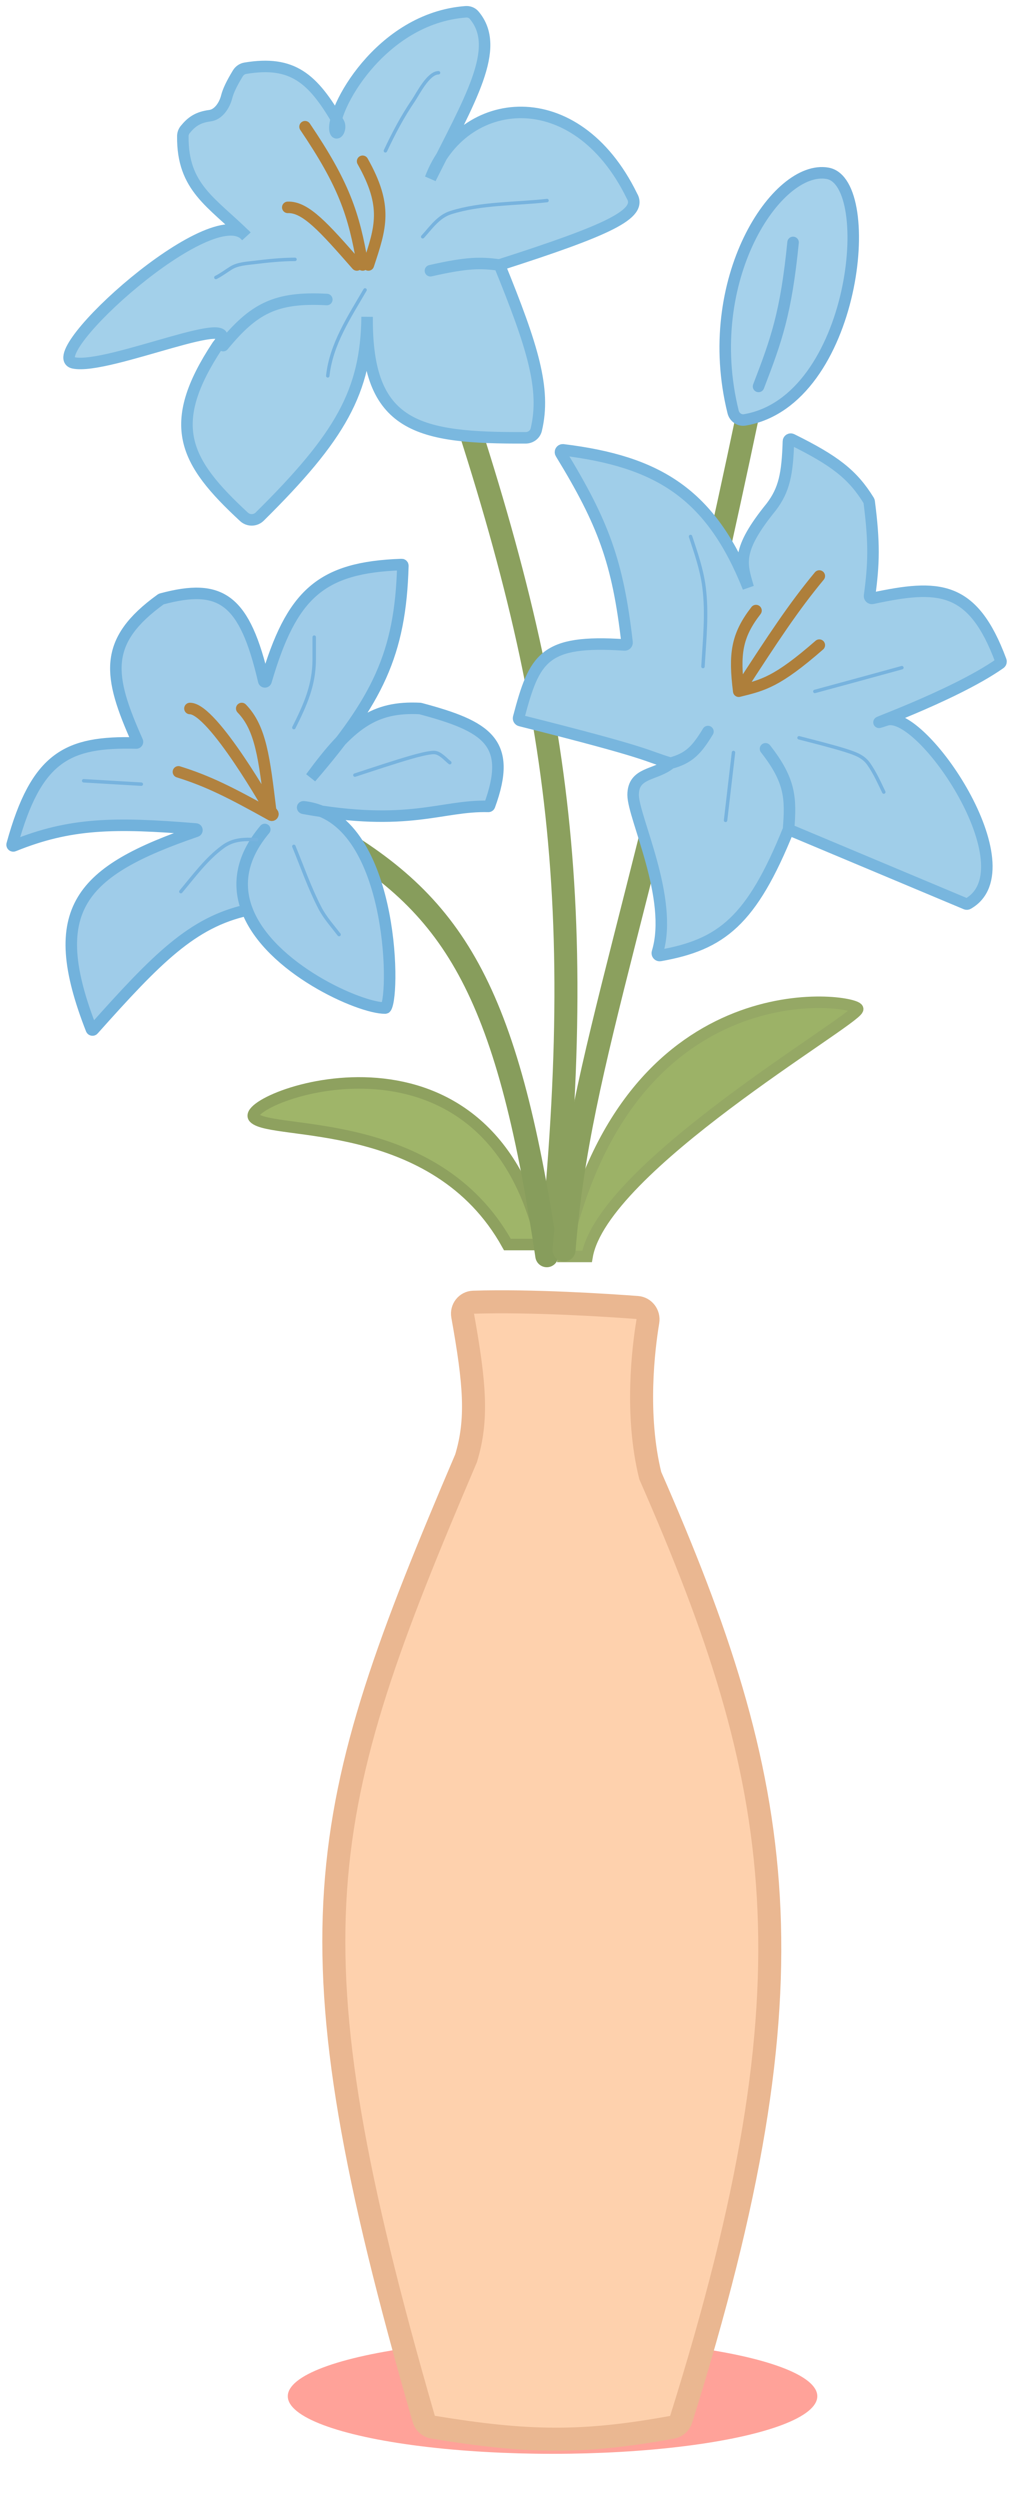 <svg width="88" height="217" viewBox="0 0 88 217" fill="none" xmlns="http://www.w3.org/2000/svg">
<path d="M48 107.5C51.189 74.694 47.918 56.962 37 26" stroke="#8BA05E" stroke-width="2" stroke-linecap="round"/>
<path d="M74.47 87.52C73.556 86.619 54.407 84.147 49 109.064H51C52.329 101.334 74.099 88.732 74.502 87.617C74.516 87.578 74.499 87.549 74.47 87.52Z" fill="#9CB267" stroke="#95A865" stroke-linecap="round"/>
<path d="M22.077 97.031C23.603 98.607 37.807 96.713 44.077 108.031H47.077C42.242 86.926 20.55 95.456 22.077 97.031Z" fill="#9FB569" stroke="#8EA15F" stroke-linecap="round"/>
<path d="M47.5 109C44.027 85.647 39.364 78.404 28 72" stroke="#879D5C" stroke-width="2" stroke-linecap="round"/>
<path d="M49 108.5C50.364 91.428 55.928 79.908 66 31" stroke="#8BA05E" stroke-width="2" stroke-linecap="round"/>
<path d="M27.917 70.422C34.145 72.979 34.297 86.252 33.523 87.469C33.507 87.493 33.487 87.501 33.458 87.501C31.302 87.537 23.404 84.055 21.468 79C16.708 80.06 13.636 83.184 8.109 89.378C8.06 89.433 7.966 89.415 7.939 89.346C3.849 78.918 6.967 75.614 17.039 72.157C17.142 72.121 17.125 71.969 17.017 71.96C9.891 71.374 6.08 71.442 1.189 73.423C1.112 73.454 1.032 73.381 1.054 73.301C3.159 65.646 5.883 64.346 11.838 64.496C11.912 64.498 11.964 64.42 11.934 64.353C9.401 58.675 8.876 55.688 13.985 52.011C13.995 52.004 14.006 51.998 14.018 51.995C19.206 50.594 21.259 51.994 22.912 59.113C22.936 59.214 23.082 59.218 23.111 59.119C25.327 51.558 27.861 49.247 34.892 49.004C34.95 49.002 34.999 49.05 34.997 49.107C34.825 55.491 33.405 59.331 29.612 64.302C31.729 62.106 33.605 61.356 36.489 61.499C36.496 61.5 36.504 61.501 36.51 61.503C42.296 63.044 44.549 64.422 42.526 69.931C42.511 69.971 42.47 69.999 42.428 69.998C38.553 69.896 35.884 71.613 27.917 70.422Z" fill="#9FCCE9"/>
<path d="M23.001 72C20.889 74.513 20.66 76.893 21.468 79M21.468 79C23.404 84.055 31.302 87.537 33.458 87.501C33.487 87.501 33.507 87.493 33.523 87.469C34.356 86.16 34.117 70.887 26.386 70.034C26.268 70.021 26.253 70.144 26.37 70.165C35.557 71.834 38.312 69.889 42.428 69.998C42.47 69.999 42.511 69.971 42.526 69.931C44.549 64.422 42.296 63.044 36.51 61.503C36.504 61.501 36.496 61.5 36.489 61.499C32.498 61.3 30.437 62.814 27 67.5C32.777 60.786 34.789 56.787 34.997 49.107C34.999 49.05 34.95 49.002 34.892 49.004C27.861 49.247 25.327 51.558 23.111 59.119C23.082 59.218 22.936 59.214 22.912 59.113C21.259 51.994 19.206 50.594 14.018 51.995C14.006 51.998 13.995 52.004 13.985 52.011C8.876 55.688 9.401 58.675 11.934 64.353C11.964 64.42 11.912 64.498 11.838 64.496C5.883 64.346 3.159 65.646 1.054 73.301C1.032 73.381 1.112 73.454 1.189 73.423C6.08 71.442 9.891 71.374 17.017 71.96C17.125 71.969 17.142 72.121 17.039 72.157C6.967 75.614 3.849 78.918 7.939 89.346C7.966 89.415 8.06 89.433 8.109 89.378C13.636 83.184 16.708 80.06 21.468 79Z" stroke="#72B2DC" stroke-linecap="round"/>
<path d="M15.5 67C18.057 67.796 19.996 68.769 23.56 70.754C23.655 70.808 23.756 70.691 23.688 70.605L23.513 70.383M16.5 61.5C18.5 61.5 23.513 70.383 23.513 70.383M23.513 70.383C22.957 65.802 22.658 63.205 21 61.5" stroke="#B1823F" stroke-linecap="round"/>
<path d="M57.109 82.675C58.537 78 55 70.954 55 69C55 67 56.981 67.324 58.25 66.25C55.944 65.565 56.8 65.458 45.202 62.55C45.094 62.523 45.024 62.41 45.052 62.302C46.426 57.092 47.227 55.519 54.256 55.983C54.38 55.992 54.487 55.883 54.472 55.759C53.672 48.809 52.429 45.428 48.717 39.353C48.63 39.21 48.745 39.028 48.911 39.048C57.153 40.057 61.754 42.847 65 51C64.385 48.902 63.941 47.768 67 44C68.13 42.513 68.402 41.141 68.491 38.312C68.496 38.166 68.65 38.073 68.781 38.138C72.493 39.973 74.064 41.168 75.478 43.463C75.492 43.487 75.502 43.515 75.505 43.543C75.972 47.158 75.913 48.95 75.539 51.716C75.52 51.854 75.646 51.968 75.782 51.939C81.504 50.717 84.496 50.755 86.947 57.355C86.978 57.439 86.952 57.535 86.879 57.587C82.701 60.528 73.928 63.512 77 62.5C80.086 61.484 89.49 75.403 84.085 78.453C84.033 78.483 83.968 78.487 83.913 78.463L68.5 72C65.285 79.963 62.663 81.999 57.339 82.942C57.189 82.969 57.064 82.822 57.109 82.675Z" fill="#A0CEE9"/>
<path d="M61.5 63.5C60.521 65.104 59.869 65.815 58.25 66.25M68.5 72C65.285 79.963 62.663 81.999 57.339 82.942C57.189 82.969 57.064 82.822 57.109 82.675C58.537 78 55 70.954 55 69C55 67 56.981 67.324 58.25 66.25M68.5 72C68.718 69.288 68.668 67.763 66.5 65M68.5 72L83.913 78.463C83.968 78.487 84.033 78.483 84.085 78.453C89.49 75.403 80.086 61.484 77 62.5C73.928 63.512 82.701 60.528 86.879 57.587C86.952 57.535 86.978 57.439 86.947 57.355C84.496 50.755 81.504 50.717 75.782 51.939C75.646 51.968 75.52 51.854 75.539 51.716C75.913 48.95 75.972 47.158 75.505 43.543C75.502 43.515 75.492 43.487 75.478 43.463C74.064 41.168 72.493 39.973 68.781 38.138C68.65 38.073 68.496 38.166 68.491 38.312C68.402 41.141 68.13 42.513 67 44C63.941 47.768 64.385 48.902 65 51C61.754 42.847 57.153 40.057 48.911 39.048C48.745 39.028 48.63 39.21 48.717 39.353C52.429 45.428 53.672 48.809 54.472 55.759C54.487 55.883 54.38 55.992 54.256 55.983C47.227 55.519 46.426 57.092 45.052 62.302C45.024 62.41 45.094 62.523 45.202 62.55C56.8 65.458 55.944 65.565 58.25 66.25" stroke="#78B6DE" stroke-linecap="round"/>
<path d="M64.174 60C63.778 56.796 63.97 55.197 65.674 53M64.174 60C67.227 55.296 68.912 52.729 71.174 50M64.174 60C66.311 59.474 67.494 59.207 71.174 56" stroke="#AE7F3B" stroke-linecap="round"/>
<path d="M71.894 15.043C76.273 15.824 74.358 34.812 64.7 36.449C64.235 36.528 63.799 36.217 63.686 35.76C60.839 24.272 67.497 14.259 71.894 15.043Z" fill="#A5D1EB"/>
<path d="M68.895 21.043C68.285 27.167 67.449 29.509 65.895 33.543M71.894 15.043C76.273 15.824 74.358 34.812 64.7 36.449C64.235 36.528 63.799 36.217 63.686 35.76C60.839 24.272 67.497 14.259 71.894 15.043Z" stroke="#74B1DB" stroke-linecap="round"/>
<path d="M6.391 31.5C3.458 30.872 17.889 17.661 21.19 20.303C18.284 17.478 15.834 16.197 15.883 11.815C15.885 11.611 15.955 11.411 16.083 11.253C16.636 10.572 17.187 10.179 18.241 10.041C18.986 9.944 19.509 9.129 19.692 8.4C19.819 7.897 20.116 7.265 20.662 6.367C20.806 6.132 21.044 5.968 21.315 5.923C25.285 5.266 27.073 6.689 29.215 10.312C29.964 7.56 34.007 1.505 40.462 1.024C40.734 1.003 41.007 1.104 41.183 1.311C43.378 3.896 41.298 7.814 38.352 13.599C41.971 8.057 50.461 7.955 54.891 17C55.824 18.565 52.958 19.93 43.391 23C46.261 30.06 47.432 33.754 46.585 37.299C46.484 37.721 46.095 38.003 45.661 38.005C36.346 38.042 31.8 37.16 31.891 27.5C31.816 33.98 29.585 37.894 22.56 44.843C22.185 45.213 21.583 45.224 21.196 44.866C15.998 40.058 14.342 36.892 18.891 30C21.673 26.657 9.388 32.142 6.391 31.5Z" fill="#A3D0EA"/>
<path d="M43.391 23C46.261 30.06 47.432 33.754 46.585 37.299C46.484 37.721 46.095 38.003 45.661 38.005C36.346 38.042 31.8 37.16 31.891 27.5C31.816 33.98 29.585 37.894 22.56 44.843C22.185 45.213 21.583 45.224 21.196 44.866C15.998 40.058 14.342 36.892 18.891 30C21.673 26.657 9.388 32.142 6.391 31.5C3.394 30.858 18.531 17.075 21.391 20.5C18.398 17.536 15.833 16.298 15.883 11.815C15.885 11.611 15.955 11.411 16.083 11.253C16.636 10.571 17.187 10.179 18.241 10.041C18.986 9.944 19.509 9.129 19.692 8.4C19.819 7.897 20.116 7.265 20.662 6.367C20.806 6.132 21.044 5.968 21.315 5.923C25.41 5.245 27.182 6.78 29.418 10.659C29.687 11.126 29.241 11.877 29.115 11.354C28.713 9.677 32.957 1.583 40.462 1.024C40.734 1.003 41.007 1.104 41.183 1.311C43.61 4.17 40.809 8.659 37.391 15.5C40.161 8.177 50.001 7.014 54.891 17C55.824 18.565 52.958 19.93 43.391 23ZM43.391 23C41.729 22.789 40.637 22.766 37.391 23.5M19.391 30C22.036 26.794 23.919 25.753 28.391 26" stroke="#7AB8DF" stroke-linecap="round"/>
<path d="M31 23C28.148 19.75 26.555 17.945 25 18M31.5 23C30.75 18.552 29.857 15.964 26.5 11M32 23C33.076 19.742 33.714 17.923 31.5 14" stroke="#B1813B" stroke-linecap="round"/>
<ellipse cx="48" cy="208" rx="23" ry="5" fill="#FFA299"/>
<g filter="url(#filter0_d_250_74)">
<path d="M58.398 206.692C50.63 208.112 45.84 208.041 37.609 206.686C37.231 206.624 36.916 206.336 36.81 205.967C24.649 163.889 27.312 153.45 40.488 122.583C41.513 119.215 41.249 116.098 40.193 110.205C40.086 109.611 40.522 109.055 41.125 109.036C46.23 108.875 52.761 109.301 55.354 109.494C55.957 109.539 56.379 110.106 56.28 110.703C55.887 113.071 55.186 118.806 56.488 124.083C68.223 150.832 71.214 167.669 59.171 206.003C59.061 206.354 58.761 206.626 58.398 206.692Z" fill="#FED1AD"/>
<path d="M58.398 206.692C50.63 208.112 45.84 208.041 37.609 206.686C37.231 206.624 36.916 206.336 36.81 205.967C24.649 163.889 27.312 153.45 40.488 122.583C41.513 119.215 41.249 116.098 40.193 110.205C40.086 109.611 40.522 109.055 41.125 109.036C46.23 108.875 52.761 109.301 55.354 109.494C55.957 109.539 56.379 110.106 56.28 110.703C55.887 113.071 55.186 118.806 56.488 124.083C68.223 150.832 71.214 167.669 59.171 206.003C59.061 206.354 58.761 206.626 58.398 206.692Z" stroke="#EAB791" stroke-width="2" stroke-linecap="round"/>
</g>
<path d="M22.289 72.879C21.188 72.836 20.267 72.839 19.354 73.511C17.921 74.568 16.846 76.044 15.711 77.395" stroke="#77B3DE" stroke-width="0.3" stroke-linecap="round"/>
<path d="M31.713 25.166C30.355 27.503 28.762 29.884 28.474 32.627" stroke="#77B3DE" stroke-width="0.3" stroke-linecap="round"/>
<path d="M36.72 20.552C37.441 19.764 38.083 18.799 39.153 18.457C41.759 17.625 44.842 17.711 47.519 17.41" stroke="#77B3DE" stroke-width="0.3" stroke-linecap="round"/>
<path d="M61.068 57.858C61.2 55.564 61.456 53.223 61.155 50.931C60.954 49.399 60.466 48.028 59.988 46.568" stroke="#77B3DE" stroke-width="0.3" stroke-linecap="round"/>
<path d="M69.413 64.043C70.487 64.323 72.417 64.803 73.536 65.166C74.298 65.414 74.993 65.647 75.461 66.312C75.996 67.072 76.374 67.922 76.776 68.755" stroke="#77B3DE" stroke-width="0.3" stroke-linecap="round"/>
<path d="M70.787 60.018C73.308 59.336 75.828 58.649 78.347 57.956" stroke="#77B3DE" stroke-width="0.3" stroke-linecap="round"/>
<path d="M63.718 65.319L63.031 71.21" stroke="#77B3DE" stroke-width="0.3" stroke-linecap="round"/>
<path d="M25.528 63.159C26.524 61.175 27.285 59.483 27.296 57.258C27.298 56.607 27.296 55.956 27.296 55.305" stroke="#77B3DE" stroke-width="0.3" stroke-linecap="round"/>
<path d="M30.83 67.283C32.236 66.824 34.335 66.121 35.815 65.701C36.145 65.608 37.205 65.31 37.713 65.319C38.234 65.329 38.71 65.92 39.076 66.203" stroke="#77B3DE" stroke-width="0.3" stroke-linecap="round"/>
<path d="M25.528 73.468C26.257 75.246 26.908 77.115 27.797 78.824C28.237 79.668 28.88 80.376 29.455 81.125" stroke="#77B3DE" stroke-width="0.3" stroke-linecap="round"/>
<path d="M12.275 68.068L7.268 67.774" stroke="#77B3DE" stroke-width="0.3" stroke-linecap="round"/>
<path d="M25.627 22.515C24.434 22.515 23.243 22.646 22.06 22.788C21.408 22.866 20.643 22.907 20.063 23.268C19.623 23.542 19.216 23.855 18.754 24.086" stroke="#77B3DE" stroke-width="0.3" stroke-linecap="round"/>
<path d="M33.48 13.091C34.202 11.561 34.954 10.124 35.913 8.722C36.282 8.182 37.2 6.316 38.095 6.316" stroke="#77B3DE" stroke-width="0.3" stroke-linecap="round"/>
<defs>
<filter id="filter0_d_250_74" x="24" y="108" width="47.872" height="108.73" filterUnits="userSpaceOnUse" color-interpolation-filters="sRGB">
<feFlood flood-opacity="0" result="BackgroundImageFix"/>
<feColorMatrix in="SourceAlpha" type="matrix" values="0 0 0 0 0 0 0 0 0 0 0 0 0 0 0 0 0 0 127 0" result="hardAlpha"/>
<feOffset dy="4"/>
<feGaussianBlur stdDeviation="2"/>
<feComposite in2="hardAlpha" operator="out"/>
<feColorMatrix type="matrix" values="0 0 0 0 0 0 0 0 0 0 0 0 0 0 0 0 0 0 0.25 0"/>
<feBlend mode="normal" in2="BackgroundImageFix" result="effect1_dropShadow_250_74"/>
<feBlend mode="normal" in="SourceGraphic" in2="effect1_dropShadow_250_74" result="shape"/>
</filter>
</defs>
</svg>
